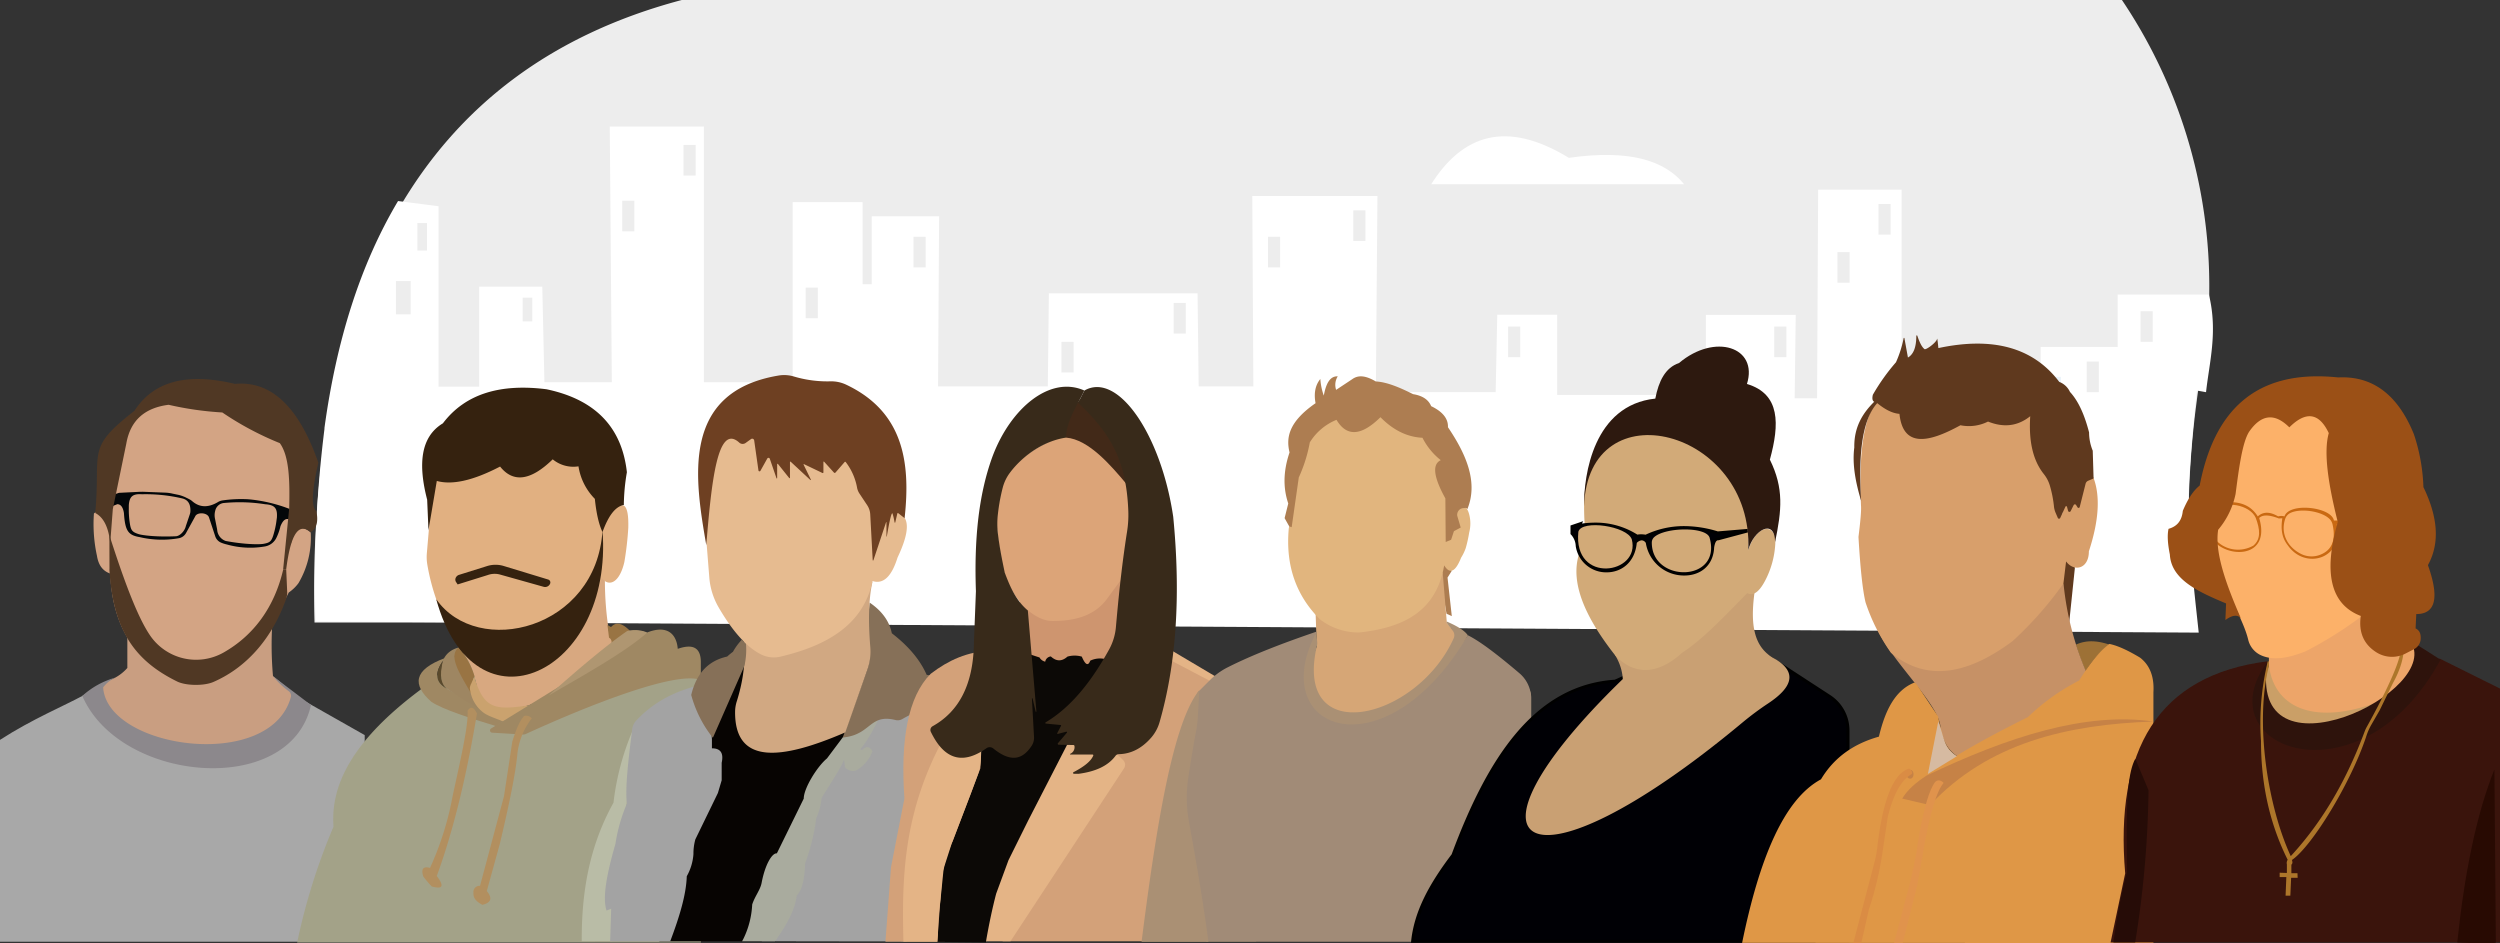 <svg xmlns="http://www.w3.org/2000/svg" viewBox="0 0 820 309.42"><rect x="0" y="0" width="820" height="309.42" fill="#333333" stroke="none"/><defs><style>.cls-1{fill:#ededed;}.cls-2{fill:#fff;}.cls-3{fill:#eaf3fa;}.cls-4{fill:#c99e81;}.cls-5{fill:#a8a8a8;}.cls-6{fill:#8c888c;}.cls-7{fill:#d3a484;}.cls-8{fill:#030709;}.cls-9{fill:#503824;}.cls-10{fill:#d8a880;}.cls-11{fill:#a3a288;}.cls-12{fill:#9f8863;}.cls-13{fill:#9e8662;}.cls-14{fill:#59492c;}.cls-15{fill:#997443;}.cls-16{fill:#caa26e;}.cls-17{fill:#af9671;}.cls-18{fill:#e1b081;}.cls-19{fill:#35220f;}.cls-20{fill:#b28f5f;}.cls-21{fill:#070402;}.cls-22{fill:#b9bca6;}.cls-23{fill:#a3a3a3;}.cls-24{fill:#a9ab9e;}.cls-25{fill:#867058;}.cls-26{fill:#d1a882;}.cls-27{fill:#e6bb90;}.cls-28{fill:#6e4022;}.cls-29{fill:none;}.cls-30{fill:#ce956f;}.cls-31{fill:#dca478;}.cls-32{fill:#d3a179;}.cls-33{fill:#e4b486;}.cls-34{fill:#0c0906;}.cls-35{fill:#422918;}.cls-36{fill:#382a1a;}.cls-37{fill:#ad7d51;}.cls-38{fill:#d6a676;}.cls-39{fill:#e1b57e;}.cls-40{fill:#aa9074;}.cls-41{fill:#a18b77;}.cls-42{fill:#000005;}.cls-43{fill:#c9a073;}.cls-44{fill:#d2aa78;}.cls-45{fill:#2d190f;}.cls-46{fill:#5f391e;}.cls-47{fill:#9d7136;}.cls-48{fill:#c69166;}.cls-49{fill:#d89f6b;}.cls-50{fill:#df9746;}.cls-51{fill:#d6baa1;}.cls-52{fill:#c68246;}.cls-53{fill:#da8c44;}.cls-54{fill:#e0934c;}.cls-55{fill:#eda569;}.cls-56{fill:#fcb169;}.cls-57{fill:#c96912;}.cls-58{fill:#3a140c;}.cls-59{fill:#280a02;}.cls-60{fill:#260c07;}.cls-61{fill:#ca9f67;}.cls-62{fill:#2e130c;}.cls-63{fill:#ad762a;}.cls-64{fill:#9b5016;}</style></defs><g id="Baggrund"><path class="cls-1" d="M724.55,102.72c0,.09,0,.19,0,.29q-.19,5.8-.79,11.74a.77.77,0,0,1,0,.15q-1.9,9.72-3.18,19.24a.38.38,0,0,0,0,.1c-1.36,10.06-2.19,20-2.55,29.7a.43.43,0,0,0,0,.16c-.07,1.84-.12,3.69-.15,5.52,0,.33,0,.66,0,1a296.82,296.82,0,0,0,1.69,36.62H103.16a370.23,370.23,0,0,1,3.26-60.4c0-.11,0-.22,0-.33,4.15-28.76,12.11-53.66,24.1-74.49,19.78-34.36,50.49-57.65,93.06-68.95H696A168.13,168.13,0,0,1,724.55,102.72Z" transform="translate(0 -3.06)"/><path class="cls-2" d="M724.58,99.66c0,.1,0,.19,0,.29,2.89,12.11.06,22-1,31.75,0,0-3-.55-3-.52-1.18,10.52-2,20.35-2.55,29.7a.43.43,0,0,0,0,.16c-.83,15.38,1.7,35.84,3.15,49.52L103.5,206.91a405.73,405.73,0,0,1,2.92-63.14c0-.11,0-.22,0-.33C110.3,115.11,118,90.1,130.56,69l13.28,1.7v59.19h13.33V97.09h20.7l.7,31.34h22.11L200,44.57h30.88v83.86H260V69.37h22.93v26.9h3V74h22.1l-.35,55.8h36l.35-30.53h48.77l.36,30.53H411.1l-.35-62.46H451.8l-.52,64.33h39.3l.52-25.38h19.65v26.31h48.78V106.33H589l-.35,27.37H596l.35-68.43h27.37V133.7h45.62V116.85h25.26V99.66Z" transform="translate(0 -3.06)"/><path class="cls-2" d="M469.44,63.48h82.94c-6.32-7.73-17.78-11.5-37.79-8.65C494,42.27,479.71,47.26,469.44,63.48Z" transform="translate(0 -3.06)"/><rect class="cls-1" x="129.87" y="92.18" width="4.83" height="10.92"/><rect class="cls-1" x="384.96" y="99.37" width="3.98" height="10.04"/><rect class="cls-1" x="204.09" y="65.83" width="3.98" height="10.04"/><rect class="cls-1" x="264.26" y="94.34" width="3.98" height="10.04"/><rect class="cls-1" x="224.19" y="47.54" width="3.98" height="10.04"/><rect class="cls-1" x="299.63" y="77.67" width="3.98" height="10.04"/><rect class="cls-1" x="348.16" y="112.13" width="3.98" height="10.04"/><rect class="cls-1" x="415.9" y="77.67" width="3.98" height="10.04"/><rect class="cls-1" x="443.88" y="68.99" width="3.98" height="10.04"/><rect class="cls-1" x="494.66" y="107.11" width="3.98" height="10.04"/><rect class="cls-1" x="581.95" y="107.11" width="3.98" height="10.04"/><rect class="cls-1" x="602.69" y="82.69" width="3.98" height="10.04"/><rect class="cls-1" x="616.14" y="66.91" width="3.98" height="10.04"/><rect class="cls-3" x="671.99" y="123.61" width="3.98" height="10.04"/><rect class="cls-1" x="702.11" y="102.08" width="3.98" height="10.04"/><rect class="cls-1" x="684.44" y="118.59" width="3.98" height="10.04"/><rect class="cls-1" x="136.9" y="73.16" width="3.15" height="9.03"/><rect class="cls-1" x="171.44" y="97.64" width="3.15" height="7.77"/></g><g id="David"><path class="cls-4" d="M41.77,209.15v13a14.77,14.77,0,0,1-5.5,3.9c-2.15.82-3.68,2.13-3,4.68,1.12,19.56,57.38,26.08,63.38,2.85L96,230.45c-1.65-1.63-3.92-3.57-6.46-5.65a115.26,115.26,0,0,1-.06-19.56Z" transform="translate(0 -3.06)"/><path class="cls-5" d="M119.62,244.17v67.77H0v-66.2c10.58-6.85,21.26-11.26,27-14.42.83-.46,1.56-.89,2.17-1.3,15.09,25.07,57,29.34,71.13,3.21l1,.56Z" transform="translate(0 -3.06)"/><path class="cls-6" d="M27,231.32a27,27,0,0,1,10.83-6,10.33,10.33,0,0,0-4,3.21c1.34,20.14,54.75,27.74,61.55,3.25a1.83,1.83,0,0,0-.68-2,30.39,30.39,0,0,1-5.16-4.91L102,234.3C95.24,264.74,39.36,259.89,27,231.32Z" transform="translate(0 -3.06)"/><path class="cls-7" d="M36.15,191.19c-2.64-.91-3.89-3-4.34-5.79a48.74,48.74,0,0,1-1-13.94L35,168.39l3.21-21.8,10.9-11.51,15.33-2.32,24.36,6.42,10.76,16.07-4.28,26.87c1-5.06,3-7.59,6.64-4.37a29.26,29.26,0,0,1-4,16.55,12.92,12.92,0,0,1-3.21,3.1c-11.47,23.13-21.57,30.34-31,30.1C50,224.86,37,213.87,36.15,191.19Z" transform="translate(0 -3.06)"/><path class="cls-8" d="M35.21,169.74l3.26-1.3c1.16,0,1.88,1,2.18,2.89.38,5.83,1.36,7.26,5.18,7.91a32,32,0,0,0,12.86.35,3.41,3.41,0,0,0,2.33-1.7l3-5.45c.65-1.48,4-1.31,4.54.35L70.61,179a3.4,3.4,0,0,0,1.8,2,11.21,11.21,0,0,0,2,.65,28.39,28.39,0,0,0,12.28.68,5.2,5.2,0,0,0,3.91-2.75A17.72,17.72,0,0,0,92,175.63c.64-1.49,1.41-2.64,2.75-2.28L95,170a50.05,50.05,0,0,0-12.88-3.12l-.84-.07a42.48,42.48,0,0,0-8.38.4,4,4,0,0,0-1.4.52c-3.13,1.87-6,1.88-8.52-.34a4.14,4.14,0,0,0-.86-.57l-.86-.43a11.9,11.9,0,0,0-2.64-1L56.72,165a12.82,12.82,0,0,0-2.62-.36l-7.18-.28H46.1l-7.07.35-3.82,1.28Z" transform="translate(0 -3.06)"/><path class="cls-9" d="M36.15,181.25,37,170.07l4.43-21.52c1.36-7.78,6.23-11.75,13.88-12.72a105.53,105.53,0,0,0,17.61,2.52,100.37,100.37,0,0,0,18.86,10.06c3.17,4.34,3.28,12.66,3.08,21.38l-2,20.12h1c1.29-10.17,3.58-16,8.09-12.3,2.11-1.36,2.43-3.82,1.83-6.84-1.6-1.33-1.66-6,.64-15.93-6.2-17.83-15.15-27-27.36-25.86-16.15-3.88-26.88-.62-32.95,8.81-16.07,12.57-11,12.85-12.86,33.54C34.16,172.85,35.66,176.35,36.15,181.25Z" transform="translate(0 -3.06)"/><path class="cls-9" d="M35.88,178.59c4,12.44,8.78,26.22,13.34,32.89a18.28,18.28,0,0,0,24.09,5.62c10-5.66,16.73-15,19.57-27.19h1l.33,7.55a7.2,7.2,0,0,1-.53,2.52c-4.19,11.55-12,21.68-23.7,26.77-3,1.32-9,1.28-11.92-.18-13.23-6.52-20.94-16.16-22.15-36.28a4.84,4.84,0,0,1,0-.76Z" transform="translate(0 -3.06)"/><path class="cls-7" d="M46.57,165.18c-3.12-.23-4.14.82-4.32,3.65q0,.4,0,.81a28.91,28.91,0,0,0,.4,5.48c.36,2,.86,2.48,2.79,3.12,1.39.45,6.27,1,12.3.71,1.17-.08,2.72-1.5,3.19-3.22,0-.12.07-.25.11-.37l1.24-3.68a3,3,0,0,0,.17-.89c.1-2.35-.75-3.8-2.69-4.25A52.35,52.35,0,0,0,46.57,165.18Z" transform="translate(0 -3.06)"/><path class="cls-7" d="M87,168.46c3.18.2,4,1.38,3.83,4.24a5.35,5.35,0,0,1-.07.56,28.72,28.72,0,0,1-1.16,5.5c-.62,1.91-1.18,2.32-3.2,2.68-1.44.26-6.41.19-12.39-.95a4.18,4.18,0,0,1-2.77-3.59l-.06-.38-.66-3.32a5.44,5.44,0,0,1,.08-2.63,3.22,3.22,0,0,1,3-2.54A53.8,53.8,0,0,1,87,168.46Z" transform="translate(0 -3.06)"/></g><g id="Nikolaj"><path class="cls-10" d="M146.18,207c5.27,9.1,11.37,19.89,10.1,23.26,2.68,6.22,9.27,6.79,18.37,3.73l7.73-4.5,20-16.68c-1,0-1.81-.9-2.57-2.19a105.62,105.62,0,0,1-1.4-17.67l-1.29-1.21Z" transform="translate(0 -3.06)"/><path class="cls-11" d="M97.47,312.21a203.36,203.36,0,0,1,11.92-38c-1-13.44,5.9-28,28.36-44.8l14.23-12c2.31,2.71,3.82,7.27,4.53,11.67a7.18,7.18,0,0,0,5.33,5.84c2.67.67,6.16.57,10.25-.08a13,13,0,0,0,4.43-1.57c5.7-3.29,9.72-7.16,14.51-11.19l10.64-8.59c3-3,6.26-4.16,9.77-3.12l10.85,5.69,7.61,10v86.14Z" transform="translate(0 -3.06)"/><path class="cls-12" d="M146,218.88c-10.47,3.87-10.82,8.79-4.51,14.39,4,2.6,12.85,5.38,21.18,7.95l2.42-1.5-20-11.6C142.63,225.85,142.81,222.8,146,218.88Z" transform="translate(0 -3.06)"/><path class="cls-13" d="M150.43,215.44c-4.78,1.31-6.35,5.1-5.63,10.66a3.84,3.84,0,0,0,1.46,2.57A114.66,114.66,0,0,0,157,235.53c-3-6.15-6.19-12.65-7.59-16.14a2.79,2.79,0,0,1,.16-2.39Z" transform="translate(0 -3.06)"/><path class="cls-14" d="M145.24,219.9q-4.23,6.16,1.32,9.08c-1.79-1.45-2.53-4.13-1.32-9.08" transform="translate(0 -3.06)"/><path class="cls-15" d="M150.43,215.44a24.6,24.6,0,0,1,5.22,9.45c-1.05,1.83-.85,4.62,0,7.92C153,226.94,146.16,218.78,150.43,215.44Z" transform="translate(0 -3.06)"/><path class="cls-16" d="M155.58,225.05l-1.05,2.29a3.68,3.68,0,0,0-.42,1.37,12.4,12.4,0,0,0,.72,3.11,11.15,11.15,0,0,0,4,5.16c1.7,1.12,4.34,1.91,6.25,2.74l9.16-5.41C162.91,235.93,158.8,236.21,155.58,225.05Z" transform="translate(0 -3.06)"/><path class="cls-12" d="M161.09,242l51.21-31.5c7-2.72,9.67,1,10,5.38,4.88-1.7,7.75-.57,7.57,4.87v5.37c-8.29-3.34-39.55,9.48-57.34,17.66a2.15,2.15,0,0,1-1.09.2l-10-.6A.74.74,0,0,1,161.09,242Z" transform="translate(0 -3.06)"/><path class="cls-15" d="M200.34,215.44c.23-.83.68-2.58-.58-3.2l-.51-4.18,1.17.68c1.89-2.13,4.26-1,6.91,2A28.55,28.55,0,0,0,200.34,215.44Z" transform="translate(0 -3.06)"/><path class="cls-17" d="M179.9,231.23c9.68-8.66,19.24-16.69,25.81-21.2a10.44,10.44,0,0,1,6.59.5C205.19,216.82,192.78,223.76,179.9,231.23Z" transform="translate(0 -3.06)"/><path class="cls-18" d="M140.81,175.1c-.26,3.13-.53,6.25-.8,9.38a14.85,14.85,0,0,0,.17,3.88A70.24,70.24,0,0,0,148,210.58a13.44,13.44,0,0,0,6.45,5.71c8,3.36,16.62,3,25.93-1.61a25.21,25.21,0,0,0,8.17-6.44,45.73,45.73,0,0,0,8.83-15.57c2.54,3.18,5.91,1.25,7.41-5.27a104.68,104.68,0,0,0,1.29-11.24c.08-3.58-.19-6.48-1.5-7.3-1.5-.26-2.39.06-2.87.78L192.39,152,174.63,139.5l-20.84,5.65-12.1,10.1Z" transform="translate(0 -3.06)"/><path class="cls-19" d="M140.54,177l2.73-16.19c5,1.39,11.83-.07,20.76-4.72,4.1,5.15,9.69,5,17.26-2.37a10.66,10.66,0,0,0,8.45,2.3,19.44,19.44,0,0,0,5.37,10.67c.48,4.7,1.3,8.37,2.51,10.88,1.77-4.88,4-8.35,7-8.88a66,66,0,0,1,1-10.74c-1.58-14.25-9.81-23.73-26.35-27.21-14.83-1.89-26.52,1.28-34,11.17-7.36,4.44-8.17,13.43-5.16,25.06Z" transform="translate(0 -3.06)"/><path class="cls-20" d="M153.36,236.17q1.54-2.32,3.08.93c-3,18.11-7.17,36.85-13.17,53.28,2.24,3,2.36,4.56-1.65,3.44a34,34,0,0,1-2.79-3.29c-.74-2.38-.12-3.43,2.22-2.8a100.45,100.45,0,0,0,7.44-23.7C150.86,253.07,153.71,241,153.36,236.17Z" transform="translate(0 -3.06)"/><path class="cls-20" d="M171.91,237.89a2.48,2.48,0,0,1,2.51.79,23.11,23.11,0,0,0-4.8,12.53c-.82,7.45-3.12,17.78-5.66,28.57l-4.29,15.54c1.82,2.21,1.61,3.79-1.44,4.52-1.83-.95-3.1-2.13-2.93-3.94a2,2,0,0,1,2.15-2.29l7.87-29.44,2.72-17.9C169.07,243,170.19,239.84,171.91,237.89Z" transform="translate(0 -3.06)"/><path class="cls-19" d="M150.08,194.76l9.94-3.1a6.7,6.7,0,0,1,4.06-.13l14.23,4a1.77,1.77,0,0,0,2.15-1.09h0a1,1,0,0,0-.64-1.29l-14.55-4.43a9.27,9.27,0,0,0-5.47,0l-9.23,2.89a1.77,1.77,0,0,0-1.17,1.19,1.43,1.43,0,0,0,.2,1.19l.48.72" transform="translate(0 -3.06)"/><path class="cls-19" d="M143.08,199.59c13.54,19.45,52.6,10,54.54-22.55C201.27,223.9,155.65,245.48,143.08,199.59Z" transform="translate(0 -3.06)"/></g><g id="christian"><polygon class="cls-21" points="284.66 242.21 284.53 242.56 283.52 245.42 283.52 245.42 280.99 252.57 261.45 307.72 261.27 308.23 261.1 308.72 261.09 308.73 261.08 308.76 216.26 308.76 216.26 308.72 216.32 308.23 216.38 307.72 223.16 247.31 230.52 224.52 231.19 222.44 244.02 217.03 279.95 239.29 280.24 239.47 284.66 242.21"/><polygon class="cls-22" points="315.32 255.12 315.32 308.72 295.63 308.72 295.49 308.23 295.35 307.72 286.14 274.8 314.68 255.54 315 255.33 315.32 255.12"/><path class="cls-23" d="M286.15,232.14,264.87,267.2l-15,44.58,47.53.05c-1.67-4.25-.73-9.16,1.9-14.5-1-9.22-.83-17.34,3.86-21.47,4.73-7.7,8.56-15.14,12.14-17.68V233.53Z" transform="translate(0 -3.06)"/><path class="cls-22" d="M190.81,311.78c-.07-15.46,2.24-30.71,10.42-45.45a84.79,84.79,0,0,1,6.34-23.79l-2,24L201.43,296l1.86,5.35-2.37,10.39Z" transform="translate(0 -3.06)"/><path class="cls-24" d="M286.15,249.46a12,12,0,0,1-4.8,6,3.35,3.35,0,0,1-.36.21,2.84,2.84,0,0,1-2.32.08c-.78-.32-1.36-.7-1.51-1.24l-.34-2.37c-.26,1.58-4.24,7.65-7.35,12.67a19.83,19.83,0,0,1-1.72,6.55,68.85,68.85,0,0,1-3.67,14.9c-.18,5.69-1.17,9-2.75,10.54-.57,4.7-3.22,9.37-6.43,14l-.35.51-.35.49h0l0,0H243.42l0-.05.27-.49.26-.51a28.66,28.66,0,0,0,2.77-11c.86-2.72,2.64-4.75,3.09-7.11,1.13-6,3.42-9.84,5-9.68L263.63,265c0-3.43,4.46-10.58,7.62-13.18l5.17-6.9,3.17-2,.65-.42,8.83-5.6a66.73,66.73,0,0,1-4.54,8.69,30.13,30.13,0,0,1-2.36,3.25l.55.31a4.5,4.5,0,0,1,.8-.7h0C284.49,247.84,285.38,248.09,286.15,249.46Z" transform="translate(0 -3.06)"/><path class="cls-25" d="M285.22,200.7c4.09,2.76,6.49,6.13,7.3,10.07,5.43,4.18,9.29,8.72,11.43,13.65,2,.25,4,.48,5.86.81a6.75,6.75,0,0,1,5.51,6.66v1.64a39.11,39.11,0,0,0-19.41,5.41,3,3,0,0,1-2.18.29c-3.42-.85-5.38-.27-7.08.8-2.6,1.65-4.57,4.43-10.23,4.93l7.9-21.86a15.52,15.52,0,0,0,.87-7.17A80.6,80.6,0,0,1,285.22,200.7Z" transform="translate(0 -3.06)"/><path class="cls-23" d="M208.66,239.43c6.53-7,14.68-10.57,23.77-12.23l1.08,18.38v2.93c2.76,0,3.91,1.47,3.2,4.74V259l-1.24,4.17-7.4,15.22a17.56,17.56,0,0,0-.62,4.81,17.24,17.24,0,0,1-2.19,7.27c-.19,6.22-2.52,13.62-5.43,21.34h-19.7l.34-10.69-1.51.61c-1.44-4.14.1-12.18,2.89-21.83a54.59,54.59,0,0,1,3.77-13.25c-.63-5,.49-14.56,1.76-24.51A4.81,4.81,0,0,1,208.66,239.43Z" transform="translate(0 -3.06)"/><path class="cls-26" d="M243.86,213.47c.83,6.31-.08,12.88-2.2,19.64a11.39,11.39,0,0,0-.55,3.38c-.14,17.37,14.82,16,36.15,6.79l7.26-20.63a17.71,17.71,0,0,0,.94-7.36c-.7-8.36-.57-15.61.69-21.3Z" transform="translate(0 -3.06)"/><path class="cls-27" d="M235.74,202.33q7,12,14,15.44a9.4,9.4,0,0,0,6.26.67c15.35-3.65,27.11-10.44,30.21-24.79,3.59,1.13,6.28-1.6,8.18-7.7,4.1-8.67,4.62-14.59-1.85-15.13l-12.67-26.77L237,140.69,230.73,171l1.08,10.91.85,10.67A23.18,23.18,0,0,0,235.74,202.33Z" transform="translate(0 -3.06)"/><path class="cls-28" d="M231.66,181.88c1.7-20.77,3.67-40.16,10.82-33.64a1.66,1.66,0,0,0,2.07.12l1.82-1.31a.66.66,0,0,1,1,.45l1.4,9.85a.35.35,0,0,0,.66.12l2.23-4a.46.46,0,0,1,.84.07l2.17,6.33a.12.12,0,0,0,.24,0v-4.55a.14.14,0,0,1,.25-.09l3.69,4.61a.14.14,0,0,0,.26-.09v-5.15a.14.14,0,0,1,.23-.1l6.46,6a.11.11,0,0,0,.17-.12l-2.4-4.94a.11.11,0,0,1,.14-.14l6.05,2.9a.22.22,0,0,0,.32-.2v-3.42a.13.13,0,0,1,.23-.08l3.22,3.56a.34.34,0,0,0,.51,0l3-3.46a.23.23,0,0,1,.35,0,19.49,19.49,0,0,1,3.76,8.58,5.31,5.31,0,0,0,.74,1.75l2.55,3.84a6,6,0,0,1,1,3.05l.81,15a.12.12,0,0,0,.23,0l4.14-12.43a.07.07,0,0,1,.14,0V179a.06.06,0,0,0,.12,0c.38-2.22,1.5-8.59,1.89-7.44a21,21,0,0,1,.65,2.85.12.12,0,0,0,.23,0l.67-2.92a.19.19,0,0,1,.31-.1l2.08,1.62c2.05-18.56-.52-34.95-19.17-43.78a11.48,11.48,0,0,0-5.19-1.09,38.45,38.45,0,0,1-12.06-1.62,11.07,11.07,0,0,0-4.89-.29C223.12,131.62,227.94,160.29,231.66,181.88Z" transform="translate(0 -3.06)"/><path class="cls-25" d="M233.82,245.06l10.35-23.58a24.29,24.29,0,0,0,.52-7.21l-1.34-1.42a19.4,19.4,0,0,0-2.94,4,22.9,22.9,0,0,0-1.9,1.56c-6.63,1.48-10.2,6-11.79,12.6A38.65,38.65,0,0,0,233.82,245.06Z" transform="translate(0 -3.06)"/><rect class="cls-29" x="126.95" y="308.72" width="187.73" height="0.04"/></g><g id="Sandra"><path class="cls-30" d="M334.23,193.41l1.35,30.27s34.63.74,34.47,0,.9-34.23.9-34.23Z" transform="translate(0 -3.06)"/><path class="cls-31" d="M346,147.11a39.83,39.83,0,0,0-17,12.92,4.15,4.15,0,0,0-.77,2.06L328,166a2.63,2.63,0,0,1-.06.39l-1,4.9a7.92,7.92,0,0,0-.17,1.94,101.71,101.71,0,0,0,1.39,11.75c1.28,12.31,10,21.76,17,21.76,7.71.05,14.05-1.88,18-7.34l10.5-14.27-1.33-26.47c-7-4.74-13.71-10-19.36-11.82A9.74,9.74,0,0,0,346,147.11Z" transform="translate(0 -3.06)"/><path class="cls-32" d="M405.49,230.86c-6.65.24-10.95,6.54-13.73,16.72v0c-.18.65-.35,1.33-.52,2-.38,1.57-.73,3.23-1.05,5-.33.94-.65,1.87-.94,2.8a93.58,93.58,0,0,0-2.75,10.7l-.09.46c0,.22-.09.45-.13.67-.64,3.45-1.09,6.85-1.41,10.21-.09,1.54-.14,3.09-.13,4.65A92.64,92.64,0,0,0,386,298.4l-.7,13.4H328.85l34-64.74.47-.9,18.08-27.95C387.53,219.72,396,224,405.49,230.86Z" transform="translate(0 -3.06)"/><path class="cls-32" d="M324.75,216.55l-.83,25.51-.39,12.09-6.44,26.73-4.43,25.28-.87,5.64,0,.13-4.32,0-11.16,0-5.88,0v-.05l1.82-24.38,4.4-22.54c-1.34-19.18,1.13-33.32,8.59-40.87C311.07,219.59,317.45,216.74,324.75,216.55Z" transform="translate(0 -3.06)"/><path class="cls-33" d="M368.68,255.08,331.44,311.8h-8l0,.21-3.31-.08v-.13L322,288l30.62-50.79,1.69,1.62,8.59,8.26,5.51,5.3A2.14,2.14,0,0,1,368.68,255.08Z" transform="translate(0 -3.06)"/><path class="cls-33" d="M412,233.63V311.8H385.3l.7-13.4a67,67,0,0,1-1.27-14.32,88.66,88.66,0,0,1,1.54-14.86c0-.22.08-.45.13-.67s.05-.29.08-.44v0l2.75-10.7,2-7.76.52-2v0c2.55-9.76,6.52-16.59,13.73-16.72l-24.07-12.65,2.11-2.33,26,15.42A7.6,7.6,0,0,1,412,233.63Z" transform="translate(0 -3.06)"/><path class="cls-34" d="M363.82,219.69l-9.54,19.11-3.75,7.53-13.36,26-6.38,12.86-4.05,11c-1.3,5-2.38,10.18-3.31,15.56l0,.21a1.42,1.42,0,0,0,0,.2L307.44,312v-.18l.18-2.43h0l.83-11.18v0l.63-8.48a48.71,48.71,0,0,1,3.11-10.17h0l.27-.52,5.94-15.65,3.16-8.31.38-9.48,1.95-3.49,13.66-24.51,3.41,1.11a2.91,2.91,0,0,0,1.87,1.38,2.08,2.08,0,0,1,1.85-1.72c1.76,1.66,3.58,1.72,5.44.06a8.47,8.47,0,0,1,4.71,0c1.19,2.8,2.1,3.15,2.77,1.33A7.39,7.39,0,0,1,363.82,219.69Z" transform="translate(0 -3.06)"/><path class="cls-35" d="M349.65,146.6c7.51.55,14.91,9.36,19.85,15.23-.62-8.56-3.55-20.45-15.21-27.76C351.5,137.28,348.93,141.34,349.65,146.6Z" transform="translate(0 -3.06)"/><path class="cls-36" d="M355.69,131.15c11-6.3,25.18,14.53,29.13,41.45,2.58,26.49.87,48.7-4.47,67.28a13.34,13.34,0,0,1-2.65,5c-3.22,3.75-6.85,5.49-10.81,5.55a1.33,1.33,0,0,0-1,.54c-2.54,3.42-6.76,5.18-12.05,5.89h-1.59a.28.28,0,0,1-.13-.53c3.26-1.71,5.68-3.49,6.47-5.43a.26.26,0,0,0-.24-.36H351.1a.12.12,0,0,1-.06-.23,2.37,2.37,0,0,0,1.38-2.59.34.34,0,0,0-.33-.29l-4.87-.1a.3.3,0,0,1-.22-.49l2.93-3.44a.21.21,0,0,0-.21-.34l-2.73.72a.18.18,0,0,1-.21-.26l1.24-2.39a.18.18,0,0,0-.14-.27l-4.82-.46a.22.22,0,0,1-.09-.41c8.26-4.91,15-13.31,20.87-24a18.53,18.53,0,0,0,2.17-7.14c.66-7.41,1.68-18.79,3.69-31.57a34.63,34.63,0,0,0,.38-6.75c-.66-16.52-5.86-25.38-16.45-35.35Z" transform="translate(0 -3.06)"/><path class="cls-33" d="M322,245.55l-.27,6.64a16.37,16.37,0,0,1-1,4.94l-2.29,6.21-6.21,16.17h0l-2.31,7.18a12.07,12.07,0,0,0-.53,2.51l-.9,9v0a87.07,87.07,0,0,0-.83,11.18h0l-.18,2.43v.11l-11.16,0v-.07c-.54-21.39,0-43,13.82-67.8Z" transform="translate(0 -3.06)"/><path class="cls-36" d="M349.65,146.6c.14-5.86,4.27-11.46,6-15.45-11.16-5-24.12,5.65-30.11,21.63-4.79,13.08-6,28.14-5.44,44.19l-.66,17c-.18,13.73-5,22.53-13.54,27.29a1.41,1.41,0,0,0-.58,1.86c4.66,9.64,10.9,10.55,18.25,5.35a1.85,1.85,0,0,1,2.2.07c6.09,4.94,9.83,3.38,12.62-.87a4.8,4.8,0,0,0,.77-2.88l-.69-12.59a.11.11,0,0,1,.22,0l1,4.25a.13.13,0,0,0,.25,0l-2.81-33.14c-3.63-3.05-5.66-7.26-7.58-12.46-.8-3.84-1.65-7.92-2.22-12.62a27.39,27.39,0,0,1,0-6.71A61.72,61.72,0,0,1,328.9,163a14,14,0,0,1,2.39-4.93C335.43,152.56,342.33,147.67,349.65,146.6Z" transform="translate(0 -3.06)"/><path class="cls-29" d="M323.43,311.8l0,.21a1.42,1.42,0,0,0,0,.2L307.44,312v-.07l-11.16,0-5.88,0v-.05Z" transform="translate(0 -3.06)"/></g><g id="Søren"><polygon class="cls-37" points="472.95 183.83 472.41 189.45 474.46 201.31 476.19 202.09 474.79 189.45 476.19 187.22 472.95 183.83"/><path class="cls-38" d="M431.43,201.73l.47,13.35c-14,35.43,40.43,26.83,46.12-3.77l-3.45-3.89-1.37-16.57Z" transform="translate(0 -3.06)"/><path class="cls-39" d="M432.93,206.2c-7.6-7.6-11.35-17.34-10.21-29.82l5-27.35c10.39-15.07,35.51-17.07,44.15.59,2.87,8.4,2.49,19.47,2.54,27.6a20.26,20.26,0,0,1,3-5.94c1.93-2.31,3.58-3,4.49.54a11.73,11.73,0,0,1,0,5.89,44.06,44.06,0,0,1-1.14,5.13,15.35,15.35,0,0,1-1.51,3.13c-1.82,4.57-3.67,5.64-5.56,2.54-2.57,15-13.19,20.39-27.77,22A20.72,20.72,0,0,1,432.93,206.2Z" transform="translate(0 -3.06)"/><path class="cls-40" d="M484.38,225.67l13.48,1.15a4.74,4.74,0,0,1,4.35,4.73V312H484.83l-7.24-35.42Z" transform="translate(0 -3.06)"/><path class="cls-41" d="M402.57,222c7.87-4,18.05-7.95,29.33-11.79-11.91,40.3,23.55,37.27,49.58,1.23,4.09,2,10.13,6.7,16.9,12.45a10.85,10.85,0,0,1,3.83,8.28v12c-5.68,5.94-11.27,17.72-16.84,31.16-1.2,6.7.89,22.31,2.49,36.61H395.71l-10.15-13.06V270.29l3.56-29.62,3.78-10.57L397,226A22.78,22.78,0,0,1,402.57,222Z" transform="translate(0 -3.06)"/><path class="cls-40" d="M374.43,312h21.93c-1.41-11.06-3.7-24.68-6.39-39.46a43.72,43.72,0,0,1-.22-14.3c.87-5.82,1.73-11,2.56-15.33a37,37,0,0,0,.57-4.67l.51-8.81C384.77,239.87,379.3,273.68,374.43,312Z" transform="translate(0 -3.06)"/><path class="cls-40" d="M431.9,210.22c-.39,1.21.38,3.27.11,4.39-8.18,34.26,32.61,24.89,44.79-2.17a2.43,2.43,0,0,0-.29-2.49l-1.95-2.52a.42.42,0,0,1,0-.5v0c2.24,1,5.57,2.54,6.91,4.54C454,257.76,414.53,242.65,431.9,210.22Z" transform="translate(0 -3.06)"/><path class="cls-37" d="M474.19,180.84l1.78-.75.92-2.81,2.22-1.19L478,172.34a2.19,2.19,0,0,1,2.06-2.63c.59,0,.74-.23,1.24.33,3.52-8.62-.15-17.66-6.37-26.85.11-2.78-1.7-5.09-5.51-6.91-.82-2-2.66-3.42-5.94-3.94-4.47-2.25-8.69-4-12.21-4.16-2.76-1.61-5.41-2.43-7.72-.76l-5.3,3.51a5.16,5.16,0,0,1,.54-4.43c-2.63-.13-3.89,2.53-4.59,6.32a20.29,20.29,0,0,1-1.13-5.45c-1.69,2.07-2.16,4.74-1.57,7.94-8.8,6.1-9.72,11.25-8.53,16.15-2.19,6.46-2.05,11.92-.42,16.74l-1.2,4.81,1.51,2.7.81.27L426,159.67a48.41,48.41,0,0,0,3.62-11.51,18.45,18.45,0,0,1,8.75-7.4c3.2,5.39,7.86,5.61,14.42-.86,4,4.07,8.54,6.5,13.78,6.75a22.13,22.13,0,0,0,6,7.35c-2.92,1.38-2.31,5.64,1.51,12.53Z" transform="translate(0 -3.06)"/></g><g id="Camilla"><g id="Camilla-2" data-name="Camilla"><path class="cls-42" d="M463.35,311.81c1.16-11.09,7.64-20.92,13.19-28.27l0-.06,0-.07c14.05-37.83,30.42-55.39,53.07-57h.09l36.87-16.72,33.42,21.73a13.33,13.33,0,0,1,6.07,11.2v69.15Z" transform="translate(0 -3.06)"/><path d="M566.6,210.29l33.19,21.59a12.81,12.81,0,0,1,5.84,10.78v68.65H463.91c1.3-10.74,7.61-20.29,13-27.47l.09-.11.05-.14c14-37.62,30.21-55.09,52.63-56.63h.18l.17-.08,36.54-16.58m.09-1.13L529.64,226c-26.6,1.83-41.87,26-53.5,57.28C469,292.72,463.71,302,462.8,312.31H606.63V242.66a13.84,13.84,0,0,0-6.3-11.61l-33.64-21.89Z" transform="translate(0 -3.06)"/><path class="cls-43" d="M529.64,217.79a16.75,16.75,0,0,1,2.64,8c-58.36,56.57-31.34,73.09,39.28,14.23a97.56,97.56,0,0,1,8.44-6.27c8.07-5.36,9.42-10.24,2.31-14.51-7.28-3.79-8.56-11.55-6.44-24.41Z" transform="translate(0 -3.06)"/><path class="cls-44" d="M520.27,180c-6.9,10.17-2.13,23.19,9.37,37.84,6.23,6.86,14.13,6.61,22.12-.69,7-4.59,13.72-11.81,21.33-19.55,1.89,1,3.84-.24,5.83-4a29.35,29.35,0,0,0,3.37-12.12c.46-7.05-6.19-6.68-8.87,2.12,3.06-42.36-54.71-53.26-53.84-14.46A84.22,84.22,0,0,0,520.27,180Z" transform="translate(0 -3.06)"/><path class="cls-45" d="M519.58,169.09c1.26-39.22,55.68-25.27,53.85,14.4,1.75-6.71,8.69-10.52,8.8-2.67,2.16-10.36,2.94-17.55-1.71-27C583.7,142.2,584,132.3,573,129c3.78-12.1-10.51-16.81-22.29-6.86-4.47,1.5-6.66,5.9-7.77,11.66C522.74,135.92,519.43,158.83,519.58,169.09Z" transform="translate(0 -3.06)"/><path class="cls-42" d="M552.49,191.33a12.18,12.18,0,0,1-12.18-10.26V181l-.07-.09a2.18,2.18,0,0,0-1.76-1.07,2.88,2.88,0,0,0-2,1l-.13.13,0,.18c-.65,6.78-5.45,9.19-9.36,9.19a9.62,9.62,0,0,1-9.66-8.25,6.35,6.35,0,0,0-1.71-4.08v-2.23l2.73-.93-.29.62.9-.12a32.3,32.3,0,0,1,4.3-.3,24.89,24.89,0,0,1,13.54,3.86l.16.1.19,0a6,6,0,0,1,1.14-.1,8.61,8.61,0,0,1,1.39.12l.15,0,.14-.07a29,29,0,0,1,12.47-2.77,37.46,37.46,0,0,1,10.84,1.71l.09,0,9.35-.77,0,.23-9.12,2.44h-.13c-1.19,0-1.58,1.59-1.77,2.79C561.42,189.05,556.56,191.33,552.49,191.33Z" transform="translate(0 -3.06)"/><path d="M523.26,175.5a24.34,24.34,0,0,1,13.28,3.79l.32.2.38-.07a4.9,4.9,0,0,1,.78-.09,3.77,3.77,0,0,0-1.87,1.1l-.26.26,0,.36c-.62,6.45-5.16,8.74-8.86,8.74a9.13,9.13,0,0,1-9.16-7.78,7.15,7.15,0,0,0-1.71-4.26v-1.66l1.28-.44-.18.39,1.81-.25a32.82,32.82,0,0,1,4.23-.29m29.18,1.14a37.18,37.18,0,0,1,10.7,1.69l.18.06.19,0,5-.41-4.91,1.32h-.08c-1.76,0-2.14,2.42-2.26,3.21v.11c-.29,6.07-4.7,8.24-8.74,8.24A11.67,11.67,0,0,1,540.81,181l0-.24-.14-.19a2.92,2.92,0,0,0-1.57-1.2l.53.08.31.05.29-.13a28.44,28.44,0,0,1,12.25-2.73M519.3,174l-4.18,1.42v2.81a5.86,5.86,0,0,1,1.72,3.94A10.09,10.09,0,0,0,527,190.79c4.64,0,9.23-3.07,9.86-9.64a2.45,2.45,0,0,1,1.62-.86,1.68,1.68,0,0,1,1.35.86,12.68,12.68,0,0,0,12.67,10.68c4.92,0,9.44-2.94,9.74-9.2.24-1.51.65-2.36,1.27-2.36l.16,0,9.63-2.58-.12-1.14-9.74.81a37.82,37.82,0,0,0-11-1.74,29.41,29.41,0,0,0-12.68,2.82,9.12,9.12,0,0,0-1.47-.13,6.39,6.39,0,0,0-1.23.11,25.46,25.46,0,0,0-13.8-3.94,33.65,33.65,0,0,0-4.36.3l.4-.85Z" transform="translate(0 -3.06)"/><path class="cls-44" d="M517.7,177.46c1.11-4.06,16-1.86,17.52,2.49C538.25,191.35,515.92,194.9,517.7,177.46Z" transform="translate(0 -3.06)"/><path class="cls-44" d="M541.79,181a2.41,2.41,0,0,1,.76-1.74c3.67-3.36,17.57-3.54,18.25.37C564.7,194.09,541.75,194.35,541.79,181Z" transform="translate(0 -3.06)"/></g></g><g id="Tobias"><path class="cls-46" d="M676.14,183.17l4.43,6.06-2.21,21.28A118.3,118.3,0,0,1,676.14,183.17Z" transform="translate(0 -3.06)"/><path class="cls-47" d="M680.91,214.5c3.64-1.68,7.33-1.22,11,0a30.2,30.2,0,0,0-7.8,8.71A77,77,0,0,1,680.91,214.5Z" transform="translate(0 -3.06)"/><path class="cls-48" d="M615.84,209.57c.22.22,61-15.08,61-15.08a97.68,97.68,0,0,0,10.8,36L644.32,252.3c-3.93-1.53-6.7-4.67-7.83-10.11C636.86,234.72,620.75,220.52,615.84,209.57Z" transform="translate(0 -3.06)"/><path class="cls-49" d="M615.23,135c-4.68,7-5.4,19.5-4.83,33.83.17,1.72-.26,5.79-.82,10.35.63,10.87,1.41,17.61,2.31,21.43a63.3,63.3,0,0,0,8.34,16.57c11.82,9.74,25.31,7,39.87-3.81a118.59,118.59,0,0,0,16.7-18.92l.88-7.25c2.56,3.55,7.47,2.52,7.47-3.3q5-15.25,1.42-24.38c-7.69-3.24-10.35,2.07-10.1,12.3l-6.59-37.67L644.73,126Z" transform="translate(0 -3.06)"/><path class="cls-46" d="M610.46,167.36c-.93-14.76.17-26.44,5.27-32.07,2.38,1.93,4.8,3.33,7.29,3.51,1.16,11,9.28,9.65,20,3.74a13.92,13.92,0,0,0,9.05-1.21c4.87,1.95,9.52,1.71,13.85-1.76-.56,8.3.94,14.6,4.47,19a11.19,11.19,0,0,1,1.93,3.66,37.15,37.15,0,0,1,1.39,7.05,7,7,0,0,0,.52,1.95l.74,1.72a.43.43,0,0,0,.78,0l1.71-3.7a.27.27,0,0,1,.5,0l.38,1.39a.45.45,0,0,0,.83.08l1-2a.45.45,0,0,1,.79,0l.47.74a.39.39,0,0,0,.72-.11l1.91-7.57a1.53,1.53,0,0,1,.77-1l1.78-.75a.14.14,0,0,0,.08-.13l-.27-9a15.8,15.8,0,0,1-1.2-6c-1.44-5.57-3.41-10.2-6.27-13.29a6.36,6.36,0,0,0-3.51-3.29c-8.82-11.64-22.35-14.78-39.65-11.09,0,0-.35-3.67-.44-3-.15,1.14-3.84,3.88-4.17,3.29-.88-.71-1.62-2.31-2.3-4.32a.17.17,0,0,0-.33,0c0,3.44-.77,6-2.75,7.13L624.65,114a.13.13,0,0,0-.26,0,36.24,36.24,0,0,1-2.51,7.88,66.88,66.88,0,0,0-7.58,10.65c-.28,1.13-.2,2,.44,2.31-3.82,3.78-6.64,8.31-6.53,15C607.49,155.4,608.64,161.32,610.46,167.36Z" transform="translate(0 -3.06)"/><path class="cls-50" d="M571.41,312.32C577,285,585,265.27,597.28,258.68c4.38-7.32,10.89-11.72,19-14,2-8.4,5.19-15.16,11.64-17.74l.55.28L635.67,238c.33,1.69.86,3.81,1.53,6.26a10.85,10.85,0,0,0,4.45,6.75c7.05-4.29,15-8.53,23.51-12.74a70.51,70.51,0,0,1,16.8-12c3.19-5.07,6.45-9.53,9.94-12,3,.62,6.47,2.36,10.05,4.5,3.33,2.59,4.67,6.46,4.37,11.38v82.23Z" transform="translate(0 -3.06)"/><path class="cls-51" d="M635.76,239.67c2.3,6.18,1.5,8.34,6.07,11.45l-9.48,5.79Z" transform="translate(0 -3.06)"/><path class="cls-52" d="M623.92,265l9.11,2.14c19.14-20.42,45-26.45,73.26-27.42-22.21-3.23-47.66,5-74.41,17.75C628.47,259.67,625.63,262.11,623.92,265Z" transform="translate(0 -3.06)"/><ellipse class="cls-52" cx="636.02" cy="256.89" rx="1.53" ry="1.13"/><ellipse class="cls-52" cx="626.51" cy="253.96" rx="1.12" ry="1.46"/><path class="cls-53" d="M627.12,256.91c-3.9,2.17-6.24,7.43-7.91,14l-1.83,12.23A110,110,0,0,1,613,301.35l-2.49,11-2.64.09,7-26.72a34.2,34.2,0,0,0,.86-4.58c1.89-16.4,5.51-24.54,10.52-26C626.91,255.69,627.39,256.3,627.12,256.91Z" transform="translate(0 -3.06)"/><path class="cls-54" d="M634.73,259.55c.8-.73,1.7-.77,2.78.29-2.49,3-4.34,10.21-6,18.67l-2.62,14.71c-.06.35-.13.69-.22,1l-4.56,18.07h-2.85c3.67-14,6.52-23,8-34,.13-1,.29-1.93.48-2.89C631.14,268.3,632.7,262.22,634.73,259.55Z" transform="translate(0 -3.06)"/></g><g id="Sean"><path class="cls-55" d="M744.2,214.49v25.44s49.65,2.47,49.73,2.17,1.29-23.27,1.29-23.27L776,193.54Z" transform="translate(0 -3.06)"/><path class="cls-56" d="M748.39,136,734,140.27l-7.87,31.87.68,14.71c.37,2.38,1.91,4.86,2.75,7.12,2.64,7.05,6.5,13.3,7.86,18.95a7.48,7.48,0,0,0,4.28,5.11c4.22,1.85,9.24.75,14.53-1.33A127.2,127.2,0,0,0,775,204.89a10.2,10.2,0,0,0,4-6.93l5.23-44.33L770.8,138.37C770.51,138,748.39,136,748.39,136Z" transform="translate(0 -3.06)"/><path class="cls-57" d="M731.89,167.77c4.41.13,7,2,8.66,4.67,1.88-1.69,4.15-1.5,6.69,0a3.69,3.69,0,0,1,2.06,0c1.52-4.68,15.36-3.14,16.23,1.35h1.25l3.88-1.27.61,1.87-4.81.75c2.38,11.05-10.32,15.11-16.1,6.73-1.57-2-2.43-4.64-1.75-8.83l-1.14.08c-3-1.18-5.28-1.36-6.46-.15,5.47,18.18-23.8,11.74-15.16-2.36A6.74,6.74,0,0,1,731.89,167.77Z" transform="translate(0 -3.06)"/><path class="cls-56" d="M726.34,170.62c3.24-3.63,11.63-2,13.53,2.27,1.45,3.82,1.75,7-.76,9.13C731.2,186.49,721.06,179,726.34,170.62Z" transform="translate(0 -3.06)"/><path class="cls-56" d="M751.28,171.29c3.41-1.59,10.24-.57,12.82,2a3.67,3.67,0,0,1,1,1.88c1.09,5-.17,8.39-4.22,9.91a7.73,7.73,0,0,1-6.11-.32c-4.25-2.1-6.87-6.51-5.24-11.47A3.34,3.34,0,0,1,751.28,171.29Z" transform="translate(0 -3.06)"/><path class="cls-58" d="M692.27,312.19l4.79-22.66c-3.44-40.43,10.6-65,46.76-69.58-16,35.77,33.14,39.95,56.34-.9L820,228.91v83.28Z" transform="translate(0 -3.06)"/><path class="cls-59" d="M818.17,255.42c-5.87,14.64-9.8,33.87-12.19,56.77,0,0,12.66.66,12.66,0S818.17,255.42,818.17,255.42Z" transform="translate(0 -3.06)"/><path class="cls-60" d="M700.39,251.94l4.33,10.32a335.16,335.16,0,0,1-4.38,49.93l-7.14,0A188.45,188.45,0,0,1,697.65,289C697.56,274.07,697,258,700.39,251.94Z" transform="translate(0 -3.06)"/><path class="cls-61" d="M744.2,221.42c2.07,15.06,16.52,18.89,34.69,12.28C760.36,243.83,733.26,248.41,744.2,221.42Z" transform="translate(0 -3.06)"/><path class="cls-62" d="M743.82,220c-21.32,28.51,30.4,48,56.68-.56L790.35,213C802.9,229.49,736.41,261.36,743.82,220Z" transform="translate(0 -3.06)"/><path class="cls-63" d="M743.82,220l.38,0a8.24,8.24,0,0,1,0,1.49c-4.76,19-.23,46.44,7.17,62.38,11-11.91,18.63-25.84,24.23-40.86a10.68,10.68,0,0,1,.69-1.5c7.1-12.77,12.28-24.21,10.89-26.43l1.25-1.13c.29,4.38-1.11,8.76-3.53,13.13l-4.37,8.94-2.7,4.7a18.71,18.71,0,0,0-1.62,3.63c-5.12,15.63-18,36.43-24.46,40.79.23.63.26,1.16-.18,1.54v2.8h2l.06,1.49h-2.14l-.26,5.86h-1.56l.25-6.09-2.19,0,0-1.43,2.37.08,0-2.83a1.86,1.86,0,0,1,.26-1.49c-5.68-11.36-8.76-24.24-8.75-38.93A85.9,85.9,0,0,1,743.82,220Z" transform="translate(0 -3.06)"/><path class="cls-64" d="M735,205.84c-1.12-1.25-2.81-1.06-5.07.59l.22-5.44c-9.14-3.83-18-7.82-18.44-16.06-.73-3.62-.88-6.42-.43-8.41,2.53-.72,4.33-2.36,4.68-5.9,1.47-3.47,3.21-6.44,5.53-8.29,4.74-24.58,18.34-38.3,45.44-35.47,11.16-.56,19.48,5.5,24.81,18.58a60.63,60.63,0,0,1,3.14,17.39c4.59,9.49,5.59,18.13,1.48,25.59,4,11.24,2.21,16.05-3.82,16.05l-.23,4.71c1.44.68,1.78,2,1.66,3.58a3.94,3.94,0,0,1-2.13,3.2L789,217.43a9.63,9.63,0,0,1-9.43-.34c-4.27-2.64-6-6.66-5.23-12-10.05-3.82-12.27-14.34-7.55-30.81-3.13-12.43-4.72-22.91-2.95-29.16-3.2-6.76-7.54-7.26-12.94-1.89-4.68-4.66-9.11-4.49-13.23,1.5-2.21,3.59-3.31,11.94-4.4,20.35a26.37,26.37,0,0,1-5.71,11.74C726.38,184.31,730.17,194.75,735,205.84Z" transform="translate(0 -3.06)"/></g></svg>